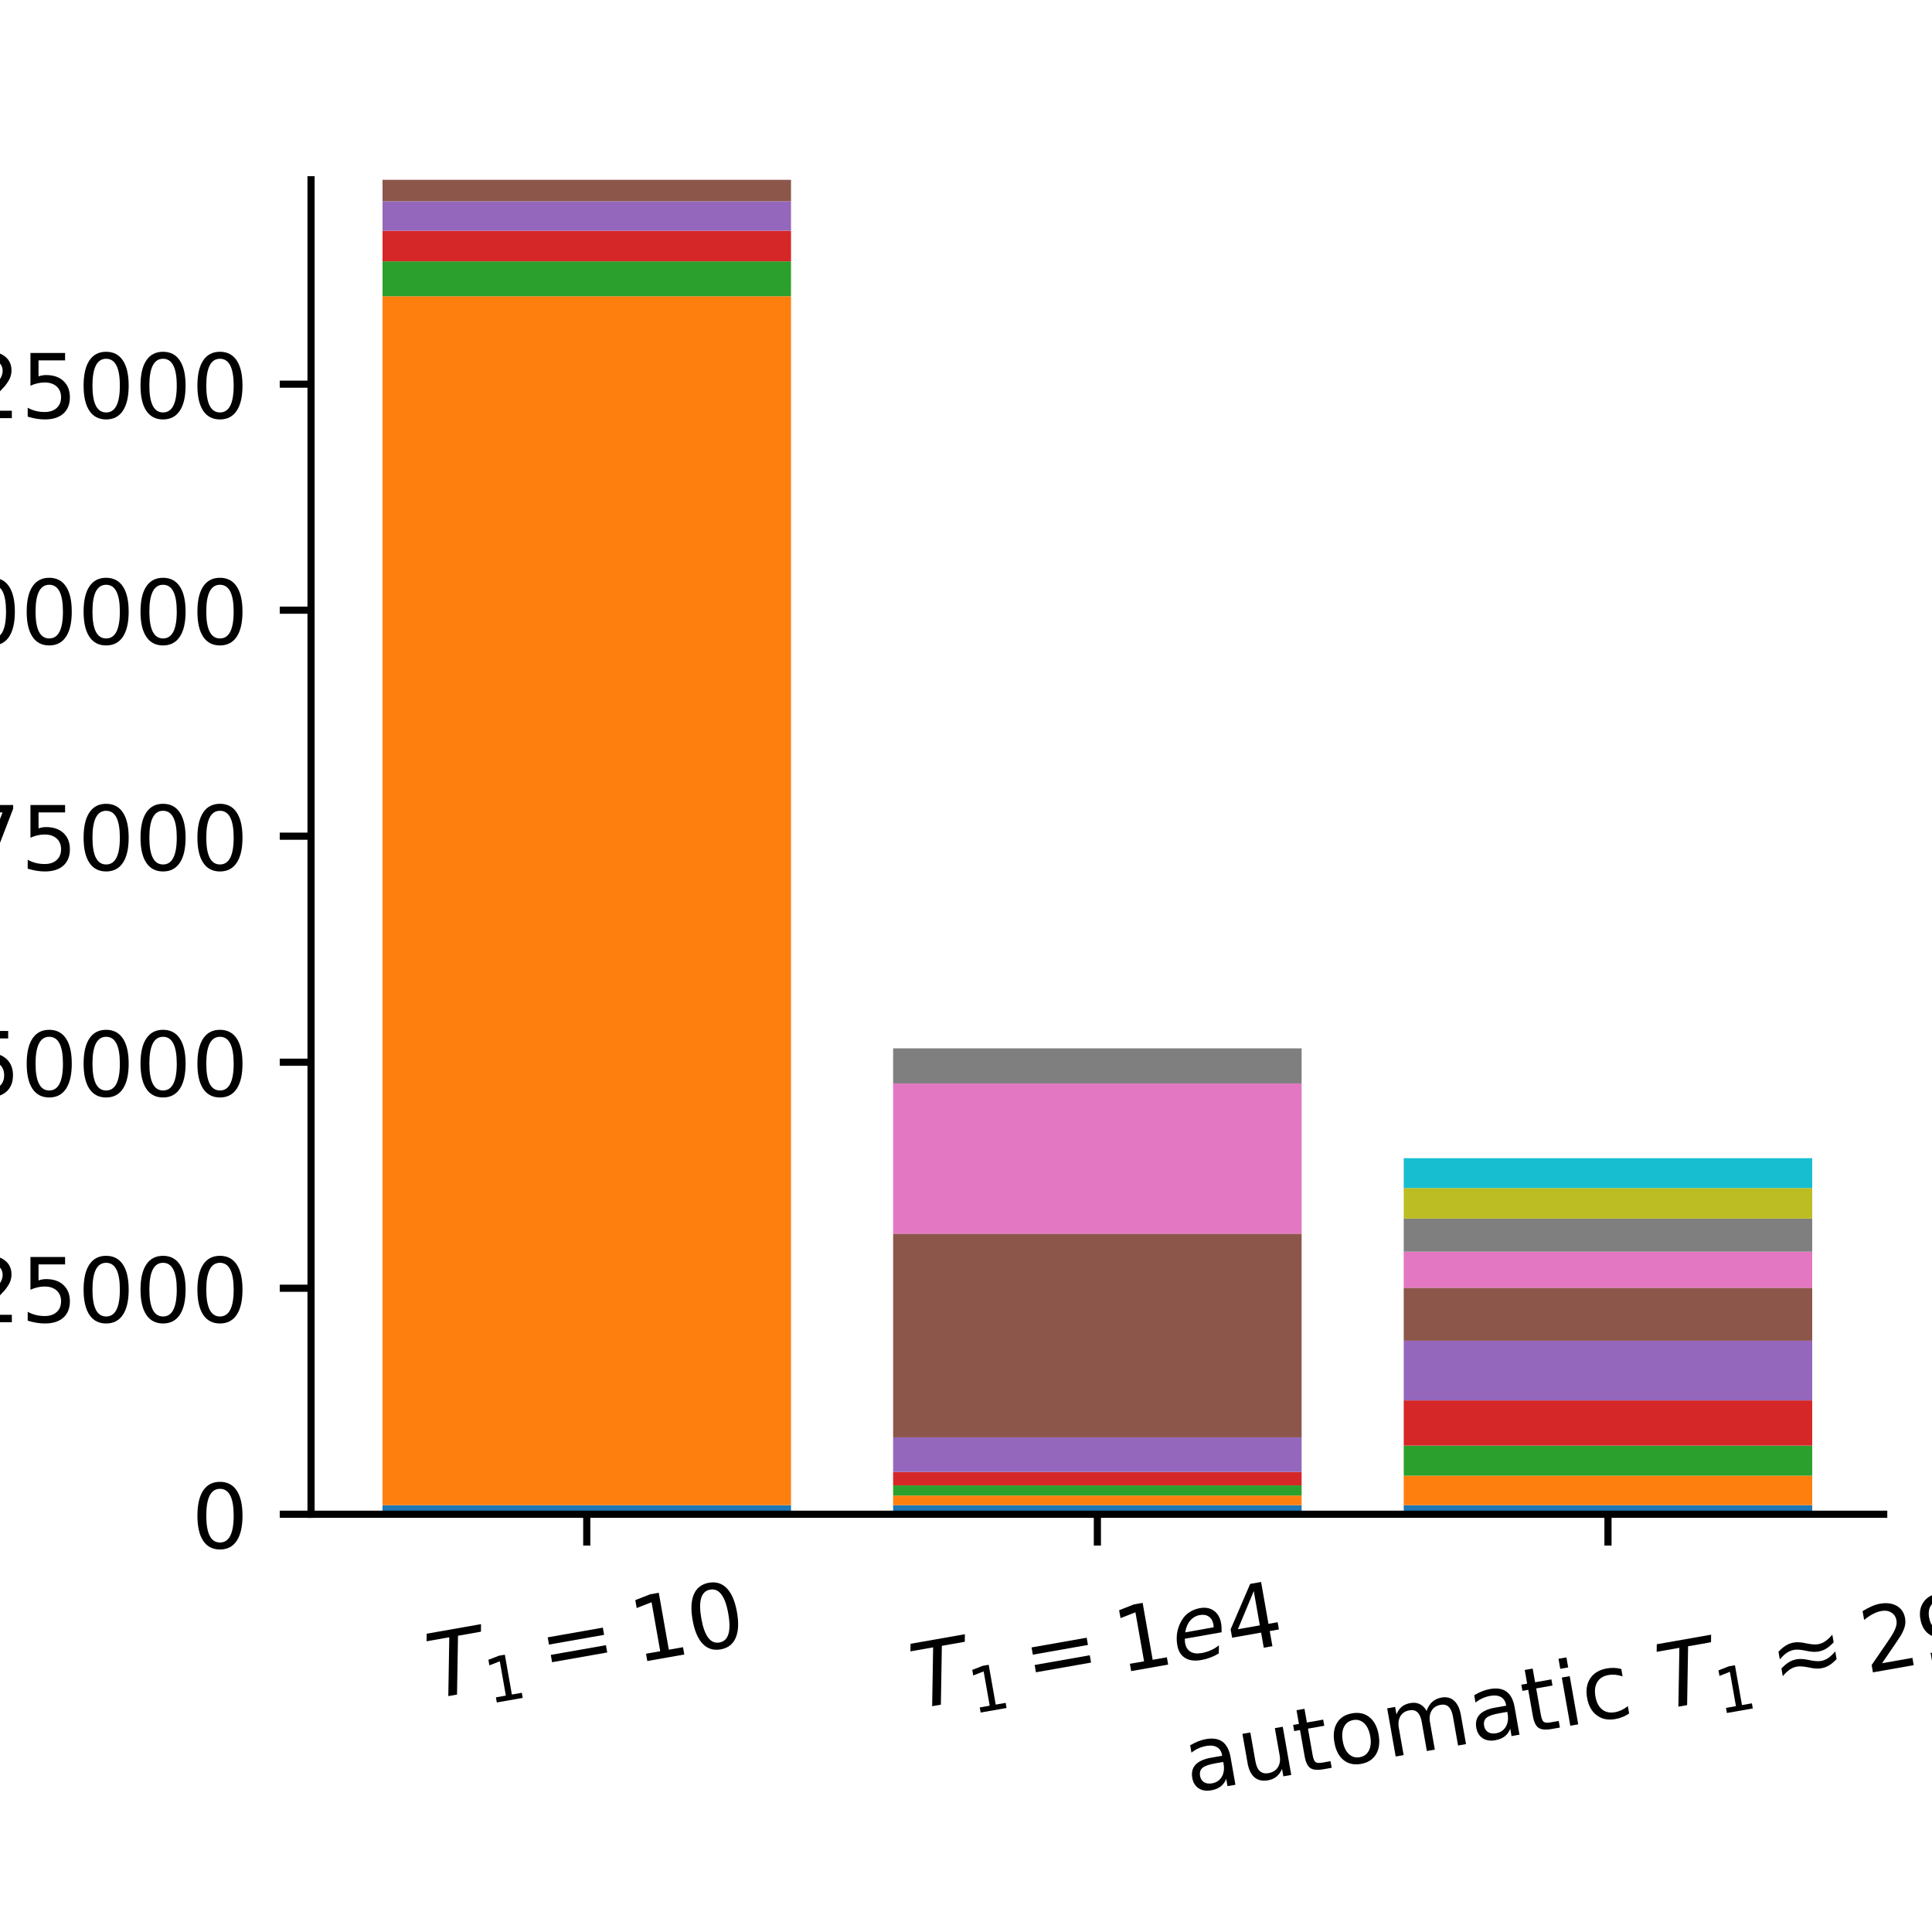 <?xml version="1.0" encoding="utf-8" standalone="no"?>
<!DOCTYPE svg PUBLIC "-//W3C//DTD SVG 1.1//EN"
  "http://www.w3.org/Graphics/SVG/1.1/DTD/svg11.dtd">
<!-- Created with matplotlib (https://matplotlib.org/) -->
<svg height="216pt" version="1.1" viewBox="0 0 216 216" width="216pt" xmlns="http://www.w3.org/2000/svg" xmlns:xlink="http://www.w3.org/1999/xlink">
 <defs>
  <style type="text/css">
*{stroke-linecap:butt;stroke-linejoin:round;}
  </style>
 </defs>
 <g id="figure_1">
  <g id="patch_1">
   <path d="M 0 216 
L 216 216 
L 216 0 
L 0 0 
z
" style="fill:#ffffff;"/>
  </g>
  <g id="axes_1">
   <g id="patch_2">
    <path d="M 34.775 169.293 
L 210.6 169.293 
L 210.6 20.1 
L 34.775 20.1 
z
" style="fill:#ffffff;"/>
   </g>
   <g id="patch_3">
    <path clip-path="url(#pfe3055342e)" d="M 42.767 169.293 
L 88.436 169.293 
L 88.436 168.283 
L 42.767 168.283 
z
" style="fill:#1f77b4;"/>
   </g>
   <g id="patch_4">
    <path clip-path="url(#pfe3055342e)" d="M 99.853 169.293 
L 145.522 169.293 
L 145.522 168.283 
L 99.853 168.283 
z
" style="fill:#1f77b4;"/>
   </g>
   <g id="patch_5">
    <path clip-path="url(#pfe3055342e)" d="M 156.939 169.293 
L 202.608 169.293 
L 202.608 168.283 
L 156.939 168.283 
z
" style="fill:#1f77b4;"/>
   </g>
   <g id="patch_6">
    <path clip-path="url(#pfe3055342e)" d="M 42.767 168.283 
L 88.436 168.283 
L 88.436 33.117 
L 42.767 33.117 
z
" style="fill:#ff7f0e;"/>
   </g>
   <g id="patch_7">
    <path clip-path="url(#pfe3055342e)" d="M 99.853 168.283 
L 145.522 168.283 
L 145.522 167.205 
L 99.853 167.205 
z
" style="fill:#ff7f0e;"/>
   </g>
   <g id="patch_8">
    <path clip-path="url(#pfe3055342e)" d="M 156.939 168.283 
L 202.608 168.283 
L 202.608 164.985 
L 156.939 164.985 
z
" style="fill:#ff7f0e;"/>
   </g>
   <g id="patch_9">
    <path clip-path="url(#pfe3055342e)" d="M 42.767 33.117 
L 88.436 33.117 
L 88.436 29.218 
L 42.767 29.218 
z
" style="fill:#2ca02c;"/>
   </g>
   <g id="patch_10">
    <path clip-path="url(#pfe3055342e)" d="M 99.853 167.205 
L 145.522 167.205 
L 145.522 166.066 
L 99.853 166.066 
z
" style="fill:#2ca02c;"/>
   </g>
   <g id="patch_11">
    <path clip-path="url(#pfe3055342e)" d="M 156.939 164.985 
L 202.608 164.985 
L 202.608 161.62 
L 156.939 161.62 
z
" style="fill:#2ca02c;"/>
   </g>
   <g id="patch_12">
    <path clip-path="url(#pfe3055342e)" d="M 42.767 29.218 
L 88.436 29.218 
L 88.436 25.793 
L 42.767 25.793 
z
" style="fill:#d62728;"/>
   </g>
   <g id="patch_13">
    <path clip-path="url(#pfe3055342e)" d="M 99.853 166.066 
L 145.522 166.066 
L 145.522 164.569 
L 99.853 164.569 
z
" style="fill:#d62728;"/>
   </g>
   <g id="patch_14">
    <path clip-path="url(#pfe3055342e)" d="M 156.939 161.62 
L 202.608 161.62 
L 202.608 156.568 
L 156.939 156.568 
z
" style="fill:#d62728;"/>
   </g>
   <g id="patch_15">
    <path clip-path="url(#pfe3055342e)" d="M 42.767 25.793 
L 88.436 25.793 
L 88.436 22.506 
L 42.767 22.506 
z
" style="fill:#9467bd;"/>
   </g>
   <g id="patch_16">
    <path clip-path="url(#pfe3055342e)" d="M 99.853 164.569 
L 145.522 164.569 
L 145.522 160.698 
L 99.853 160.698 
z
" style="fill:#9467bd;"/>
   </g>
   <g id="patch_17">
    <path clip-path="url(#pfe3055342e)" d="M 156.939 156.568 
L 202.608 156.568 
L 202.608 149.894 
L 156.939 149.894 
z
" style="fill:#9467bd;"/>
   </g>
   <g id="patch_18">
    <path clip-path="url(#pfe3055342e)" d="M 42.767 22.506 
L 88.436 22.506 
L 88.436 20.1 
L 42.767 20.1 
z
" style="fill:#8c564b;"/>
   </g>
   <g id="patch_19">
    <path clip-path="url(#pfe3055342e)" d="M 99.853 160.698 
L 145.522 160.698 
L 145.522 137.927 
L 99.853 137.927 
z
" style="fill:#8c564b;"/>
   </g>
   <g id="patch_20">
    <path clip-path="url(#pfe3055342e)" d="M 156.939 149.894 
L 202.608 149.894 
L 202.608 143.976 
L 156.939 143.976 
z
" style="fill:#8c564b;"/>
   </g>
   <g id="patch_21">
    <path clip-path="url(#pfe3055342e)" d="M 42.767 20.1 
L 88.436 20.1 
L 88.436 20.1 
L 42.767 20.1 
z
" style="fill:#e377c2;"/>
   </g>
   <g id="patch_22">
    <path clip-path="url(#pfe3055342e)" d="M 99.853 137.927 
L 145.522 137.927 
L 145.522 121.129 
L 99.853 121.129 
z
" style="fill:#e377c2;"/>
   </g>
   <g id="patch_23">
    <path clip-path="url(#pfe3055342e)" d="M 156.939 143.976 
L 202.608 143.976 
L 202.608 139.941 
L 156.939 139.941 
z
" style="fill:#e377c2;"/>
   </g>
   <g id="patch_24">
    <path clip-path="url(#pfe3055342e)" d="M 42.767 20.1 
L 88.436 20.1 
L 88.436 20.1 
L 42.767 20.1 
z
" style="fill:#7f7f7f;"/>
   </g>
   <g id="patch_25">
    <path clip-path="url(#pfe3055342e)" d="M 99.853 121.129 
L 145.522 121.129 
L 145.522 117.206 
L 99.853 117.206 
z
" style="fill:#7f7f7f;"/>
   </g>
   <g id="patch_26">
    <path clip-path="url(#pfe3055342e)" d="M 156.939 139.941 
L 202.608 139.941 
L 202.608 136.239 
L 156.939 136.239 
z
" style="fill:#7f7f7f;"/>
   </g>
   <g id="patch_27">
    <path clip-path="url(#pfe3055342e)" d="M 42.767 20.1 
L 88.436 20.1 
L 88.436 20.1 
L 42.767 20.1 
z
" style="fill:#bcbd22;"/>
   </g>
   <g id="patch_28">
    <path clip-path="url(#pfe3055342e)" d="M 99.853 117.206 
L 145.522 117.206 
L 145.522 117.206 
L 99.853 117.206 
z
" style="fill:#bcbd22;"/>
   </g>
   <g id="patch_29">
    <path clip-path="url(#pfe3055342e)" d="M 156.939 136.239 
L 202.608 136.239 
L 202.608 132.823 
L 156.939 132.823 
z
" style="fill:#bcbd22;"/>
   </g>
   <g id="patch_30">
    <path clip-path="url(#pfe3055342e)" d="M 42.767 20.1 
L 88.436 20.1 
L 88.436 20.1 
L 42.767 20.1 
z
" style="fill:#17becf;"/>
   </g>
   <g id="patch_31">
    <path clip-path="url(#pfe3055342e)" d="M 99.853 117.206 
L 145.522 117.206 
L 145.522 117.206 
L 99.853 117.206 
z
" style="fill:#17becf;"/>
   </g>
   <g id="patch_32">
    <path clip-path="url(#pfe3055342e)" d="M 156.939 132.823 
L 202.608 132.823 
L 202.608 129.488 
L 156.939 129.488 
z
" style="fill:#17becf;"/>
   </g>
   <g id="matplotlib.axis_1">
    <g id="xtick_1">
     <g id="line2d_1">
      <defs>
       <path d="M 0 0 
L 0 3.5 
" id="m7bd121d516" style="stroke:#000000;stroke-width:0.8;"/>
      </defs>
      <g>
       <use style="stroke:#000000;stroke-width:0.8;" x="65.601" xlink:href="#m7bd121d516" y="169.293"/>
      </g>
     </g>
     <g id="text_1">
      <!-- $T_1 = 10$ -->
      <defs>
       <path d="M 5.906 72.906 
L 67.578 72.906 
L 66.016 64.594 
L 39.984 64.594 
L 27.484 0 
L 17.578 0 
L 30.078 64.594 
L 4.297 64.594 
z
" id="DejaVuSans-Oblique-84"/>
       <path d="M 12.406 8.297 
L 28.516 8.297 
L 28.516 63.922 
L 10.984 60.406 
L 10.984 69.391 
L 28.422 72.906 
L 38.281 72.906 
L 38.281 8.297 
L 54.391 8.297 
L 54.391 0 
L 12.406 0 
z
" id="DejaVuSans-49"/>
       <path d="M 10.594 45.406 
L 73.188 45.406 
L 73.188 37.203 
L 10.594 37.203 
z
M 10.594 25.484 
L 73.188 25.484 
L 73.188 17.188 
L 10.594 17.188 
z
" id="DejaVuSans-61"/>
       <path d="M 31.781 66.406 
Q 24.172 66.406 20.328 58.906 
Q 16.5 51.422 16.5 36.375 
Q 16.5 21.391 20.328 13.891 
Q 24.172 6.391 31.781 6.391 
Q 39.453 6.391 43.281 13.891 
Q 47.125 21.391 47.125 36.375 
Q 47.125 51.422 43.281 58.906 
Q 39.453 66.406 31.781 66.406 
z
M 31.781 74.219 
Q 44.047 74.219 50.516 64.516 
Q 56.984 54.828 56.984 36.375 
Q 56.984 17.969 50.516 8.266 
Q 44.047 -1.422 31.781 -1.422 
Q 19.531 -1.422 13.062 8.266 
Q 6.594 17.969 6.594 36.375 
Q 6.594 54.828 13.062 64.516 
Q 19.531 74.219 31.781 74.219 
z
" id="DejaVuSans-48"/>
      </defs>
      <g transform="translate(48.403 190.01)rotate(-10)scale(0.1 -0.1)">
       <use transform="translate(0 0.781)" xlink:href="#DejaVuSans-Oblique-84"/>
       <use transform="translate(61.084 -15.625)scale(0.7)" xlink:href="#DejaVuSans-49"/>
       <use transform="translate(127.837 0.781)" xlink:href="#DejaVuSans-61"/>
       <use transform="translate(231.108 0.781)" xlink:href="#DejaVuSans-49"/>
       <use transform="translate(294.731 0.781)" xlink:href="#DejaVuSans-48"/>
      </g>
     </g>
    </g>
    <g id="xtick_2">
     <g id="line2d_2">
      <g>
       <use style="stroke:#000000;stroke-width:0.8;" x="122.688" xlink:href="#m7bd121d516" y="169.293"/>
      </g>
     </g>
     <g id="text_2">
      <!-- $T_1 = 1e4$ -->
      <defs>
       <path d="M 48.094 32.234 
Q 48.25 33.016 48.312 33.844 
Q 48.391 34.672 48.391 35.5 
Q 48.391 41.453 44.891 44.922 
Q 41.406 48.391 35.406 48.391 
Q 28.719 48.391 23.578 44.156 
Q 18.453 39.938 15.828 32.172 
z
M 55.906 25.203 
L 14.109 25.203 
Q 13.812 23.344 13.719 22.266 
Q 13.625 21.188 13.625 20.406 
Q 13.625 13.625 17.797 9.906 
Q 21.969 6.203 29.594 6.203 
Q 35.453 6.203 40.672 7.516 
Q 45.906 8.844 50.391 11.375 
L 48.688 2.484 
Q 43.844 0.531 38.688 -0.438 
Q 33.547 -1.422 28.219 -1.422 
Q 16.844 -1.422 10.719 4.016 
Q 4.594 9.469 4.594 19.484 
Q 4.594 28.031 7.641 35.375 
Q 10.688 42.719 16.609 48.484 
Q 20.406 52.094 25.656 54.047 
Q 30.906 56 36.812 56 
Q 46.094 56 51.578 50.438 
Q 57.078 44.875 57.078 35.5 
Q 57.078 33.25 56.781 30.688 
Q 56.5 28.125 55.906 25.203 
z
" id="DejaVuSans-Oblique-101"/>
       <path d="M 37.797 64.312 
L 12.891 25.391 
L 37.797 25.391 
z
M 35.203 72.906 
L 47.609 72.906 
L 47.609 25.391 
L 58.016 25.391 
L 58.016 17.188 
L 47.609 17.188 
L 47.609 0 
L 37.797 0 
L 37.797 17.188 
L 4.891 17.188 
L 4.891 26.703 
z
" id="DejaVuSans-52"/>
      </defs>
      <g transform="translate(102.486 191.07)rotate(-10)scale(0.1 -0.1)">
       <use transform="translate(0 0.094)" xlink:href="#DejaVuSans-Oblique-84"/>
       <use transform="translate(61.084 -16.312)scale(0.7)" xlink:href="#DejaVuSans-49"/>
       <use transform="translate(127.837 0.094)" xlink:href="#DejaVuSans-61"/>
       <use transform="translate(231.108 0.094)" xlink:href="#DejaVuSans-49"/>
       <use transform="translate(294.731 0.094)" xlink:href="#DejaVuSans-Oblique-101"/>
       <use transform="translate(356.255 0.094)" xlink:href="#DejaVuSans-52"/>
      </g>
     </g>
    </g>
    <g id="xtick_3">
     <g id="line2d_3">
      <g>
       <use style="stroke:#000000;stroke-width:0.8;" x="179.774" xlink:href="#m7bd121d516" y="169.293"/>
      </g>
     </g>
     <g id="text_3">
      <!-- automatic $T_1 \approx 290$ -->
      <defs>
       <path d="M 34.281 27.484 
Q 23.391 27.484 19.188 25 
Q 14.984 22.516 14.984 16.5 
Q 14.984 11.719 18.141 8.906 
Q 21.297 6.109 26.703 6.109 
Q 34.188 6.109 38.703 11.406 
Q 43.219 16.703 43.219 25.484 
L 43.219 27.484 
z
M 52.203 31.203 
L 52.203 0 
L 43.219 0 
L 43.219 8.297 
Q 40.141 3.328 35.547 0.953 
Q 30.953 -1.422 24.312 -1.422 
Q 15.922 -1.422 10.953 3.297 
Q 6 8.016 6 15.922 
Q 6 25.141 12.172 29.828 
Q 18.359 34.516 30.609 34.516 
L 43.219 34.516 
L 43.219 35.406 
Q 43.219 41.609 39.141 45 
Q 35.062 48.391 27.688 48.391 
Q 23 48.391 18.547 47.266 
Q 14.109 46.141 10.016 43.891 
L 10.016 52.203 
Q 14.938 54.109 19.578 55.047 
Q 24.219 56 28.609 56 
Q 40.484 56 46.344 49.844 
Q 52.203 43.703 52.203 31.203 
z
" id="DejaVuSans-97"/>
       <path d="M 8.5 21.578 
L 8.5 54.688 
L 17.484 54.688 
L 17.484 21.922 
Q 17.484 14.156 20.5 10.266 
Q 23.531 6.391 29.594 6.391 
Q 36.859 6.391 41.078 11.031 
Q 45.312 15.672 45.312 23.688 
L 45.312 54.688 
L 54.297 54.688 
L 54.297 0 
L 45.312 0 
L 45.312 8.406 
Q 42.047 3.422 37.719 1 
Q 33.406 -1.422 27.688 -1.422 
Q 18.266 -1.422 13.375 4.438 
Q 8.5 10.297 8.5 21.578 
z
M 31.109 56 
z
" id="DejaVuSans-117"/>
       <path d="M 18.312 70.219 
L 18.312 54.688 
L 36.812 54.688 
L 36.812 47.703 
L 18.312 47.703 
L 18.312 18.016 
Q 18.312 11.328 20.141 9.422 
Q 21.969 7.516 27.594 7.516 
L 36.812 7.516 
L 36.812 0 
L 27.594 0 
Q 17.188 0 13.234 3.875 
Q 9.281 7.766 9.281 18.016 
L 9.281 47.703 
L 2.688 47.703 
L 2.688 54.688 
L 9.281 54.688 
L 9.281 70.219 
z
" id="DejaVuSans-116"/>
       <path d="M 30.609 48.391 
Q 23.391 48.391 19.188 42.75 
Q 14.984 37.109 14.984 27.297 
Q 14.984 17.484 19.156 11.844 
Q 23.344 6.203 30.609 6.203 
Q 37.797 6.203 41.984 11.859 
Q 46.188 17.531 46.188 27.297 
Q 46.188 37.016 41.984 42.703 
Q 37.797 48.391 30.609 48.391 
z
M 30.609 56 
Q 42.328 56 49.016 48.375 
Q 55.719 40.766 55.719 27.297 
Q 55.719 13.875 49.016 6.219 
Q 42.328 -1.422 30.609 -1.422 
Q 18.844 -1.422 12.172 6.219 
Q 5.516 13.875 5.516 27.297 
Q 5.516 40.766 12.172 48.375 
Q 18.844 56 30.609 56 
z
" id="DejaVuSans-111"/>
       <path d="M 52 44.188 
Q 55.375 50.25 60.062 53.125 
Q 64.75 56 71.094 56 
Q 79.641 56 84.281 50.016 
Q 88.922 44.047 88.922 33.016 
L 88.922 0 
L 79.891 0 
L 79.891 32.719 
Q 79.891 40.578 77.094 44.375 
Q 74.312 48.188 68.609 48.188 
Q 61.625 48.188 57.562 43.547 
Q 53.516 38.922 53.516 30.906 
L 53.516 0 
L 44.484 0 
L 44.484 32.719 
Q 44.484 40.625 41.703 44.406 
Q 38.922 48.188 33.109 48.188 
Q 26.219 48.188 22.156 43.531 
Q 18.109 38.875 18.109 30.906 
L 18.109 0 
L 9.078 0 
L 9.078 54.688 
L 18.109 54.688 
L 18.109 46.188 
Q 21.188 51.219 25.484 53.609 
Q 29.781 56 35.688 56 
Q 41.656 56 45.828 52.969 
Q 50 49.953 52 44.188 
z
" id="DejaVuSans-109"/>
       <path d="M 9.422 54.688 
L 18.406 54.688 
L 18.406 0 
L 9.422 0 
z
M 9.422 75.984 
L 18.406 75.984 
L 18.406 64.594 
L 9.422 64.594 
z
" id="DejaVuSans-105"/>
       <path d="M 48.781 52.594 
L 48.781 44.188 
Q 44.969 46.297 41.141 47.344 
Q 37.312 48.391 33.406 48.391 
Q 24.656 48.391 19.812 42.844 
Q 14.984 37.312 14.984 27.297 
Q 14.984 17.281 19.812 11.734 
Q 24.656 6.203 33.406 6.203 
Q 37.312 6.203 41.141 7.25 
Q 44.969 8.297 48.781 10.406 
L 48.781 2.094 
Q 45.016 0.344 40.984 -0.531 
Q 36.969 -1.422 32.422 -1.422 
Q 20.062 -1.422 12.781 6.344 
Q 5.516 14.109 5.516 27.297 
Q 5.516 40.672 12.859 48.328 
Q 20.219 56 33.016 56 
Q 37.156 56 41.109 55.141 
Q 45.062 54.297 48.781 52.594 
z
" id="DejaVuSans-99"/>
       <path id="DejaVuSans-32"/>
       <path d="M 73.188 30.422 
L 73.188 21.688 
Q 68.062 17.875 63.688 16.188 
Q 59.328 14.5 54.594 14.5 
Q 49.219 14.5 42.094 17.391 
Q 41.609 17.578 41.266 17.719 
Q 40.969 17.828 40.234 18.109 
Q 32.672 21.094 28.078 21.094 
Q 23.781 21.094 19.578 19.234 
Q 15.375 17.391 10.594 13.281 
L 10.594 22.016 
Q 15.719 25.828 20.094 27.516 
Q 24.469 29.203 29.203 29.203 
Q 34.578 29.203 41.75 26.312 
Q 42.281 26.078 42.531 25.984 
Q 42.828 25.875 43.562 25.594 
Q 51.125 22.609 55.719 22.609 
Q 59.906 22.609 64.031 24.438 
Q 68.172 26.266 73.188 30.422 
z
M 73.188 49.422 
L 73.188 40.719 
Q 68.062 36.859 63.688 35.172 
Q 59.328 33.5 54.594 33.5 
Q 49.219 33.5 42.094 36.375 
Q 41.609 36.578 41.266 36.719 
Q 40.969 36.812 40.234 37.109 
Q 32.672 40.094 28.078 40.094 
Q 23.781 40.094 19.578 38.234 
Q 15.375 36.375 10.594 32.328 
L 10.594 41.016 
Q 15.719 44.828 20.094 46.5 
Q 24.469 48.188 29.203 48.188 
Q 34.578 48.188 41.75 45.312 
Q 42.234 45.125 42.484 45.016 
Q 42.828 44.875 43.562 44.578 
Q 51.125 41.609 55.719 41.609 
Q 59.906 41.609 64.031 43.438 
Q 68.172 45.266 73.188 49.422 
z
" id="DejaVuSans-8776"/>
       <path d="M 19.188 8.297 
L 53.609 8.297 
L 53.609 0 
L 7.328 0 
L 7.328 8.297 
Q 12.938 14.109 22.625 23.891 
Q 32.328 33.688 34.812 36.531 
Q 39.547 41.844 41.422 45.531 
Q 43.312 49.219 43.312 52.781 
Q 43.312 58.594 39.234 62.25 
Q 35.156 65.922 28.609 65.922 
Q 23.969 65.922 18.812 64.312 
Q 13.672 62.703 7.812 59.422 
L 7.812 69.391 
Q 13.766 71.781 18.938 73 
Q 24.125 74.219 28.422 74.219 
Q 39.75 74.219 46.484 68.547 
Q 53.219 62.891 53.219 53.422 
Q 53.219 48.922 51.531 44.891 
Q 49.859 40.875 45.406 35.406 
Q 44.188 33.984 37.641 27.219 
Q 31.109 20.453 19.188 8.297 
z
" id="DejaVuSans-50"/>
       <path d="M 10.984 1.516 
L 10.984 10.5 
Q 14.703 8.734 18.5 7.812 
Q 22.312 6.891 25.984 6.891 
Q 35.75 6.891 40.891 13.453 
Q 46.047 20.016 46.781 33.406 
Q 43.953 29.203 39.594 26.953 
Q 35.25 24.703 29.984 24.703 
Q 19.047 24.703 12.672 31.312 
Q 6.297 37.938 6.297 49.422 
Q 6.297 60.641 12.938 67.422 
Q 19.578 74.219 30.609 74.219 
Q 43.266 74.219 49.922 64.516 
Q 56.594 54.828 56.594 36.375 
Q 56.594 19.141 48.406 8.859 
Q 40.234 -1.422 26.422 -1.422 
Q 22.703 -1.422 18.891 -0.688 
Q 15.094 0.047 10.984 1.516 
z
M 30.609 32.422 
Q 37.25 32.422 41.125 36.953 
Q 45.016 41.5 45.016 49.422 
Q 45.016 57.281 41.125 61.844 
Q 37.25 66.406 30.609 66.406 
Q 23.969 66.406 20.094 61.844 
Q 16.219 57.281 16.219 49.422 
Q 16.219 41.5 20.094 36.953 
Q 23.969 32.422 30.609 32.422 
z
" id="DejaVuSans-57"/>
      </defs>
      <g transform="translate(132.982 200.447)rotate(-10)scale(0.1 -0.1)">
       <use transform="translate(0 0.016)" xlink:href="#DejaVuSans-97"/>
       <use transform="translate(61.279 0.016)" xlink:href="#DejaVuSans-117"/>
       <use transform="translate(124.658 0.016)" xlink:href="#DejaVuSans-116"/>
       <use transform="translate(163.867 0.016)" xlink:href="#DejaVuSans-111"/>
       <use transform="translate(225.049 0.016)" xlink:href="#DejaVuSans-109"/>
       <use transform="translate(322.461 0.016)" xlink:href="#DejaVuSans-97"/>
       <use transform="translate(383.74 0.016)" xlink:href="#DejaVuSans-116"/>
       <use transform="translate(422.949 0.016)" xlink:href="#DejaVuSans-105"/>
       <use transform="translate(450.732 0.016)" xlink:href="#DejaVuSans-99"/>
       <use transform="translate(505.713 0.016)" xlink:href="#DejaVuSans-32"/>
       <use transform="translate(537.5 0.016)" xlink:href="#DejaVuSans-Oblique-84"/>
       <use transform="translate(598.584 -16.391)scale(0.7)" xlink:href="#DejaVuSans-49"/>
       <use transform="translate(665.337 0.016)" xlink:href="#DejaVuSans-8776"/>
       <use transform="translate(768.608 0.016)" xlink:href="#DejaVuSans-50"/>
       <use transform="translate(832.216 0.016)" xlink:href="#DejaVuSans-57"/>
       <use transform="translate(895.839 0.016)" xlink:href="#DejaVuSans-48"/>
      </g>
     </g>
    </g>
   </g>
   <g id="matplotlib.axis_2">
    <g id="ytick_1">
     <g id="line2d_4">
      <defs>
       <path d="M 0 0 
L -3.5 0 
" id="m60b92fafa2" style="stroke:#000000;stroke-width:0.8;"/>
      </defs>
      <g>
       <use style="stroke:#000000;stroke-width:0.8;" x="34.775" xlink:href="#m60b92fafa2" y="169.293"/>
      </g>
     </g>
     <g id="text_4">
      <!-- 0 -->
      <g transform="translate(21.413 173.093)scale(0.1 -0.1)">
       <use xlink:href="#DejaVuSans-48"/>
      </g>
     </g>
    </g>
    <g id="ytick_2">
     <g id="line2d_5">
      <g>
       <use style="stroke:#000000;stroke-width:0.8;" x="34.775" xlink:href="#m60b92fafa2" y="144.025"/>
      </g>
     </g>
     <g id="text_5">
      <!-- 25000 -->
      <defs>
       <path d="M 10.797 72.906 
L 49.516 72.906 
L 49.516 64.594 
L 19.828 64.594 
L 19.828 46.734 
Q 21.969 47.469 24.109 47.828 
Q 26.266 48.188 28.422 48.188 
Q 40.625 48.188 47.75 41.5 
Q 54.891 34.812 54.891 23.391 
Q 54.891 11.625 47.562 5.094 
Q 40.234 -1.422 26.906 -1.422 
Q 22.312 -1.422 17.547 -0.641 
Q 12.797 0.141 7.719 1.703 
L 7.719 11.625 
Q 12.109 9.234 16.797 8.062 
Q 21.484 6.891 26.703 6.891 
Q 35.156 6.891 40.078 11.328 
Q 45.016 15.766 45.016 23.391 
Q 45.016 31 40.078 35.438 
Q 35.156 39.891 26.703 39.891 
Q 22.75 39.891 18.812 39.016 
Q 14.891 38.141 10.797 36.281 
z
" id="DejaVuSans-53"/>
      </defs>
      <g transform="translate(-4.037 147.824)scale(0.1 -0.1)">
       <use xlink:href="#DejaVuSans-50"/>
       <use x="63.623" xlink:href="#DejaVuSans-53"/>
       <use x="127.246" xlink:href="#DejaVuSans-48"/>
       <use x="190.869" xlink:href="#DejaVuSans-48"/>
       <use x="254.492" xlink:href="#DejaVuSans-48"/>
      </g>
     </g>
    </g>
    <g id="ytick_3">
     <g id="line2d_6">
      <g>
       <use style="stroke:#000000;stroke-width:0.8;" x="34.775" xlink:href="#m60b92fafa2" y="118.757"/>
      </g>
     </g>
     <g id="text_6">
      <!-- 50000 -->
      <g transform="translate(-4.037 122.556)scale(0.1 -0.1)">
       <use xlink:href="#DejaVuSans-53"/>
       <use x="63.623" xlink:href="#DejaVuSans-48"/>
       <use x="127.246" xlink:href="#DejaVuSans-48"/>
       <use x="190.869" xlink:href="#DejaVuSans-48"/>
       <use x="254.492" xlink:href="#DejaVuSans-48"/>
      </g>
     </g>
    </g>
    <g id="ytick_4">
     <g id="line2d_7">
      <g>
       <use style="stroke:#000000;stroke-width:0.8;" x="34.775" xlink:href="#m60b92fafa2" y="93.488"/>
      </g>
     </g>
     <g id="text_7">
      <!-- 75000 -->
      <defs>
       <path d="M 8.203 72.906 
L 55.078 72.906 
L 55.078 68.703 
L 28.609 0 
L 18.312 0 
L 43.219 64.594 
L 8.203 64.594 
z
" id="DejaVuSans-55"/>
      </defs>
      <g transform="translate(-4.037 97.288)scale(0.1 -0.1)">
       <use xlink:href="#DejaVuSans-55"/>
       <use x="63.623" xlink:href="#DejaVuSans-53"/>
       <use x="127.246" xlink:href="#DejaVuSans-48"/>
       <use x="190.869" xlink:href="#DejaVuSans-48"/>
       <use x="254.492" xlink:href="#DejaVuSans-48"/>
      </g>
     </g>
    </g>
    <g id="ytick_5">
     <g id="line2d_8">
      <g>
       <use style="stroke:#000000;stroke-width:0.8;" x="34.775" xlink:href="#m60b92fafa2" y="68.22"/>
      </g>
     </g>
     <g id="text_8">
      <!-- 100000 -->
      <g transform="translate(-10.4 72.019)scale(0.1 -0.1)">
       <use xlink:href="#DejaVuSans-49"/>
       <use x="63.623" xlink:href="#DejaVuSans-48"/>
       <use x="127.246" xlink:href="#DejaVuSans-48"/>
       <use x="190.869" xlink:href="#DejaVuSans-48"/>
       <use x="254.492" xlink:href="#DejaVuSans-48"/>
       <use x="318.115" xlink:href="#DejaVuSans-48"/>
      </g>
     </g>
    </g>
    <g id="ytick_6">
     <g id="line2d_9">
      <g>
       <use style="stroke:#000000;stroke-width:0.8;" x="34.775" xlink:href="#m60b92fafa2" y="42.952"/>
      </g>
     </g>
     <g id="text_9">
      <!-- 125000 -->
      <g transform="translate(-10.4 46.751)scale(0.1 -0.1)">
       <use xlink:href="#DejaVuSans-49"/>
       <use x="63.623" xlink:href="#DejaVuSans-50"/>
       <use x="127.246" xlink:href="#DejaVuSans-53"/>
       <use x="190.869" xlink:href="#DejaVuSans-48"/>
       <use x="254.492" xlink:href="#DejaVuSans-48"/>
       <use x="318.115" xlink:href="#DejaVuSans-48"/>
      </g>
     </g>
    </g>
    <g id="text_10">
     <!-- # Simulations -->
     <defs>
      <path d="M 51.125 44 
L 36.922 44 
L 32.812 27.688 
L 47.125 27.688 
z
M 43.797 71.781 
L 38.719 51.516 
L 52.984 51.516 
L 58.109 71.781 
L 65.922 71.781 
L 60.891 51.516 
L 76.125 51.516 
L 76.125 44 
L 58.984 44 
L 54.984 27.688 
L 70.516 27.688 
L 70.516 20.219 
L 53.078 20.219 
L 48 0 
L 40.188 0 
L 45.219 20.219 
L 30.906 20.219 
L 25.875 0 
L 18.016 0 
L 23.094 20.219 
L 7.719 20.219 
L 7.719 27.688 
L 24.906 27.688 
L 29 44 
L 13.281 44 
L 13.281 51.516 
L 30.906 51.516 
L 35.891 71.781 
z
" id="DejaVuSans-35"/>
      <path d="M 53.516 70.516 
L 53.516 60.891 
Q 47.906 63.578 42.922 64.891 
Q 37.938 66.219 33.297 66.219 
Q 25.25 66.219 20.875 63.094 
Q 16.5 59.969 16.5 54.203 
Q 16.5 49.359 19.406 46.891 
Q 22.312 44.438 30.422 42.922 
L 36.375 41.703 
Q 47.406 39.594 52.656 34.297 
Q 57.906 29 57.906 20.125 
Q 57.906 9.516 50.797 4.047 
Q 43.703 -1.422 29.984 -1.422 
Q 24.812 -1.422 18.969 -0.25 
Q 13.141 0.922 6.891 3.219 
L 6.891 13.375 
Q 12.891 10.016 18.656 8.297 
Q 24.422 6.594 29.984 6.594 
Q 38.422 6.594 43.016 9.906 
Q 47.609 13.234 47.609 19.391 
Q 47.609 24.75 44.312 27.781 
Q 41.016 30.812 33.5 32.328 
L 27.484 33.5 
Q 16.453 35.688 11.516 40.375 
Q 6.594 45.062 6.594 53.422 
Q 6.594 63.094 13.406 68.656 
Q 20.219 74.219 32.172 74.219 
Q 37.312 74.219 42.625 73.281 
Q 47.953 72.359 53.516 70.516 
z
" id="DejaVuSans-83"/>
      <path d="M 9.422 75.984 
L 18.406 75.984 
L 18.406 0 
L 9.422 0 
z
" id="DejaVuSans-108"/>
      <path d="M 54.891 33.016 
L 54.891 0 
L 45.906 0 
L 45.906 32.719 
Q 45.906 40.484 42.875 44.328 
Q 39.844 48.188 33.797 48.188 
Q 26.516 48.188 22.312 43.547 
Q 18.109 38.922 18.109 30.906 
L 18.109 0 
L 9.078 0 
L 9.078 54.688 
L 18.109 54.688 
L 18.109 46.188 
Q 21.344 51.125 25.703 53.562 
Q 30.078 56 35.797 56 
Q 45.219 56 50.047 50.172 
Q 54.891 44.344 54.891 33.016 
z
" id="DejaVuSans-110"/>
      <path d="M 44.281 53.078 
L 44.281 44.578 
Q 40.484 46.531 36.375 47.5 
Q 32.281 48.484 27.875 48.484 
Q 21.188 48.484 17.844 46.438 
Q 14.5 44.391 14.5 40.281 
Q 14.5 37.156 16.891 35.375 
Q 19.281 33.594 26.516 31.984 
L 29.594 31.297 
Q 39.156 29.25 43.188 25.516 
Q 47.219 21.781 47.219 15.094 
Q 47.219 7.469 41.188 3.016 
Q 35.156 -1.422 24.609 -1.422 
Q 20.219 -1.422 15.453 -0.562 
Q 10.688 0.297 5.422 2 
L 5.422 11.281 
Q 10.406 8.688 15.234 7.391 
Q 20.062 6.109 24.812 6.109 
Q 31.156 6.109 34.562 8.281 
Q 37.984 10.453 37.984 14.406 
Q 37.984 18.062 35.516 20.016 
Q 33.062 21.969 24.703 23.781 
L 21.578 24.516 
Q 13.234 26.266 9.516 29.906 
Q 5.812 33.547 5.812 39.891 
Q 5.812 47.609 11.281 51.797 
Q 16.75 56 26.812 56 
Q 31.781 56 36.172 55.266 
Q 40.578 54.547 44.281 53.078 
z
" id="DejaVuSans-115"/>
     </defs>
     <g transform="translate(-16.48 129.713)rotate(-90)scale(0.1 -0.1)">
      <use xlink:href="#DejaVuSans-35"/>
      <use x="83.789" xlink:href="#DejaVuSans-32"/>
      <use x="115.576" xlink:href="#DejaVuSans-83"/>
      <use x="179.053" xlink:href="#DejaVuSans-105"/>
      <use x="206.836" xlink:href="#DejaVuSans-109"/>
      <use x="304.248" xlink:href="#DejaVuSans-117"/>
      <use x="367.627" xlink:href="#DejaVuSans-108"/>
      <use x="395.41" xlink:href="#DejaVuSans-97"/>
      <use x="456.689" xlink:href="#DejaVuSans-116"/>
      <use x="495.898" xlink:href="#DejaVuSans-105"/>
      <use x="523.682" xlink:href="#DejaVuSans-111"/>
      <use x="584.863" xlink:href="#DejaVuSans-110"/>
      <use x="648.242" xlink:href="#DejaVuSans-115"/>
     </g>
    </g>
   </g>
   <g id="patch_33">
    <path d="M 34.775 169.293 
L 34.775 20.1 
" style="fill:none;stroke:#000000;stroke-linecap:square;stroke-linejoin:miter;stroke-width:0.8;"/>
   </g>
   <g id="patch_34">
    <path d="M 34.775 169.293 
L 210.6 169.293 
" style="fill:none;stroke:#000000;stroke-linecap:square;stroke-linejoin:miter;stroke-width:0.8;"/>
   </g>
  </g>
 </g>
 <defs>
  <clipPath id="pfe3055342e">
   <rect height="149.193" width="175.825" x="34.775" y="20.1"/>
  </clipPath>
 </defs>
</svg>
